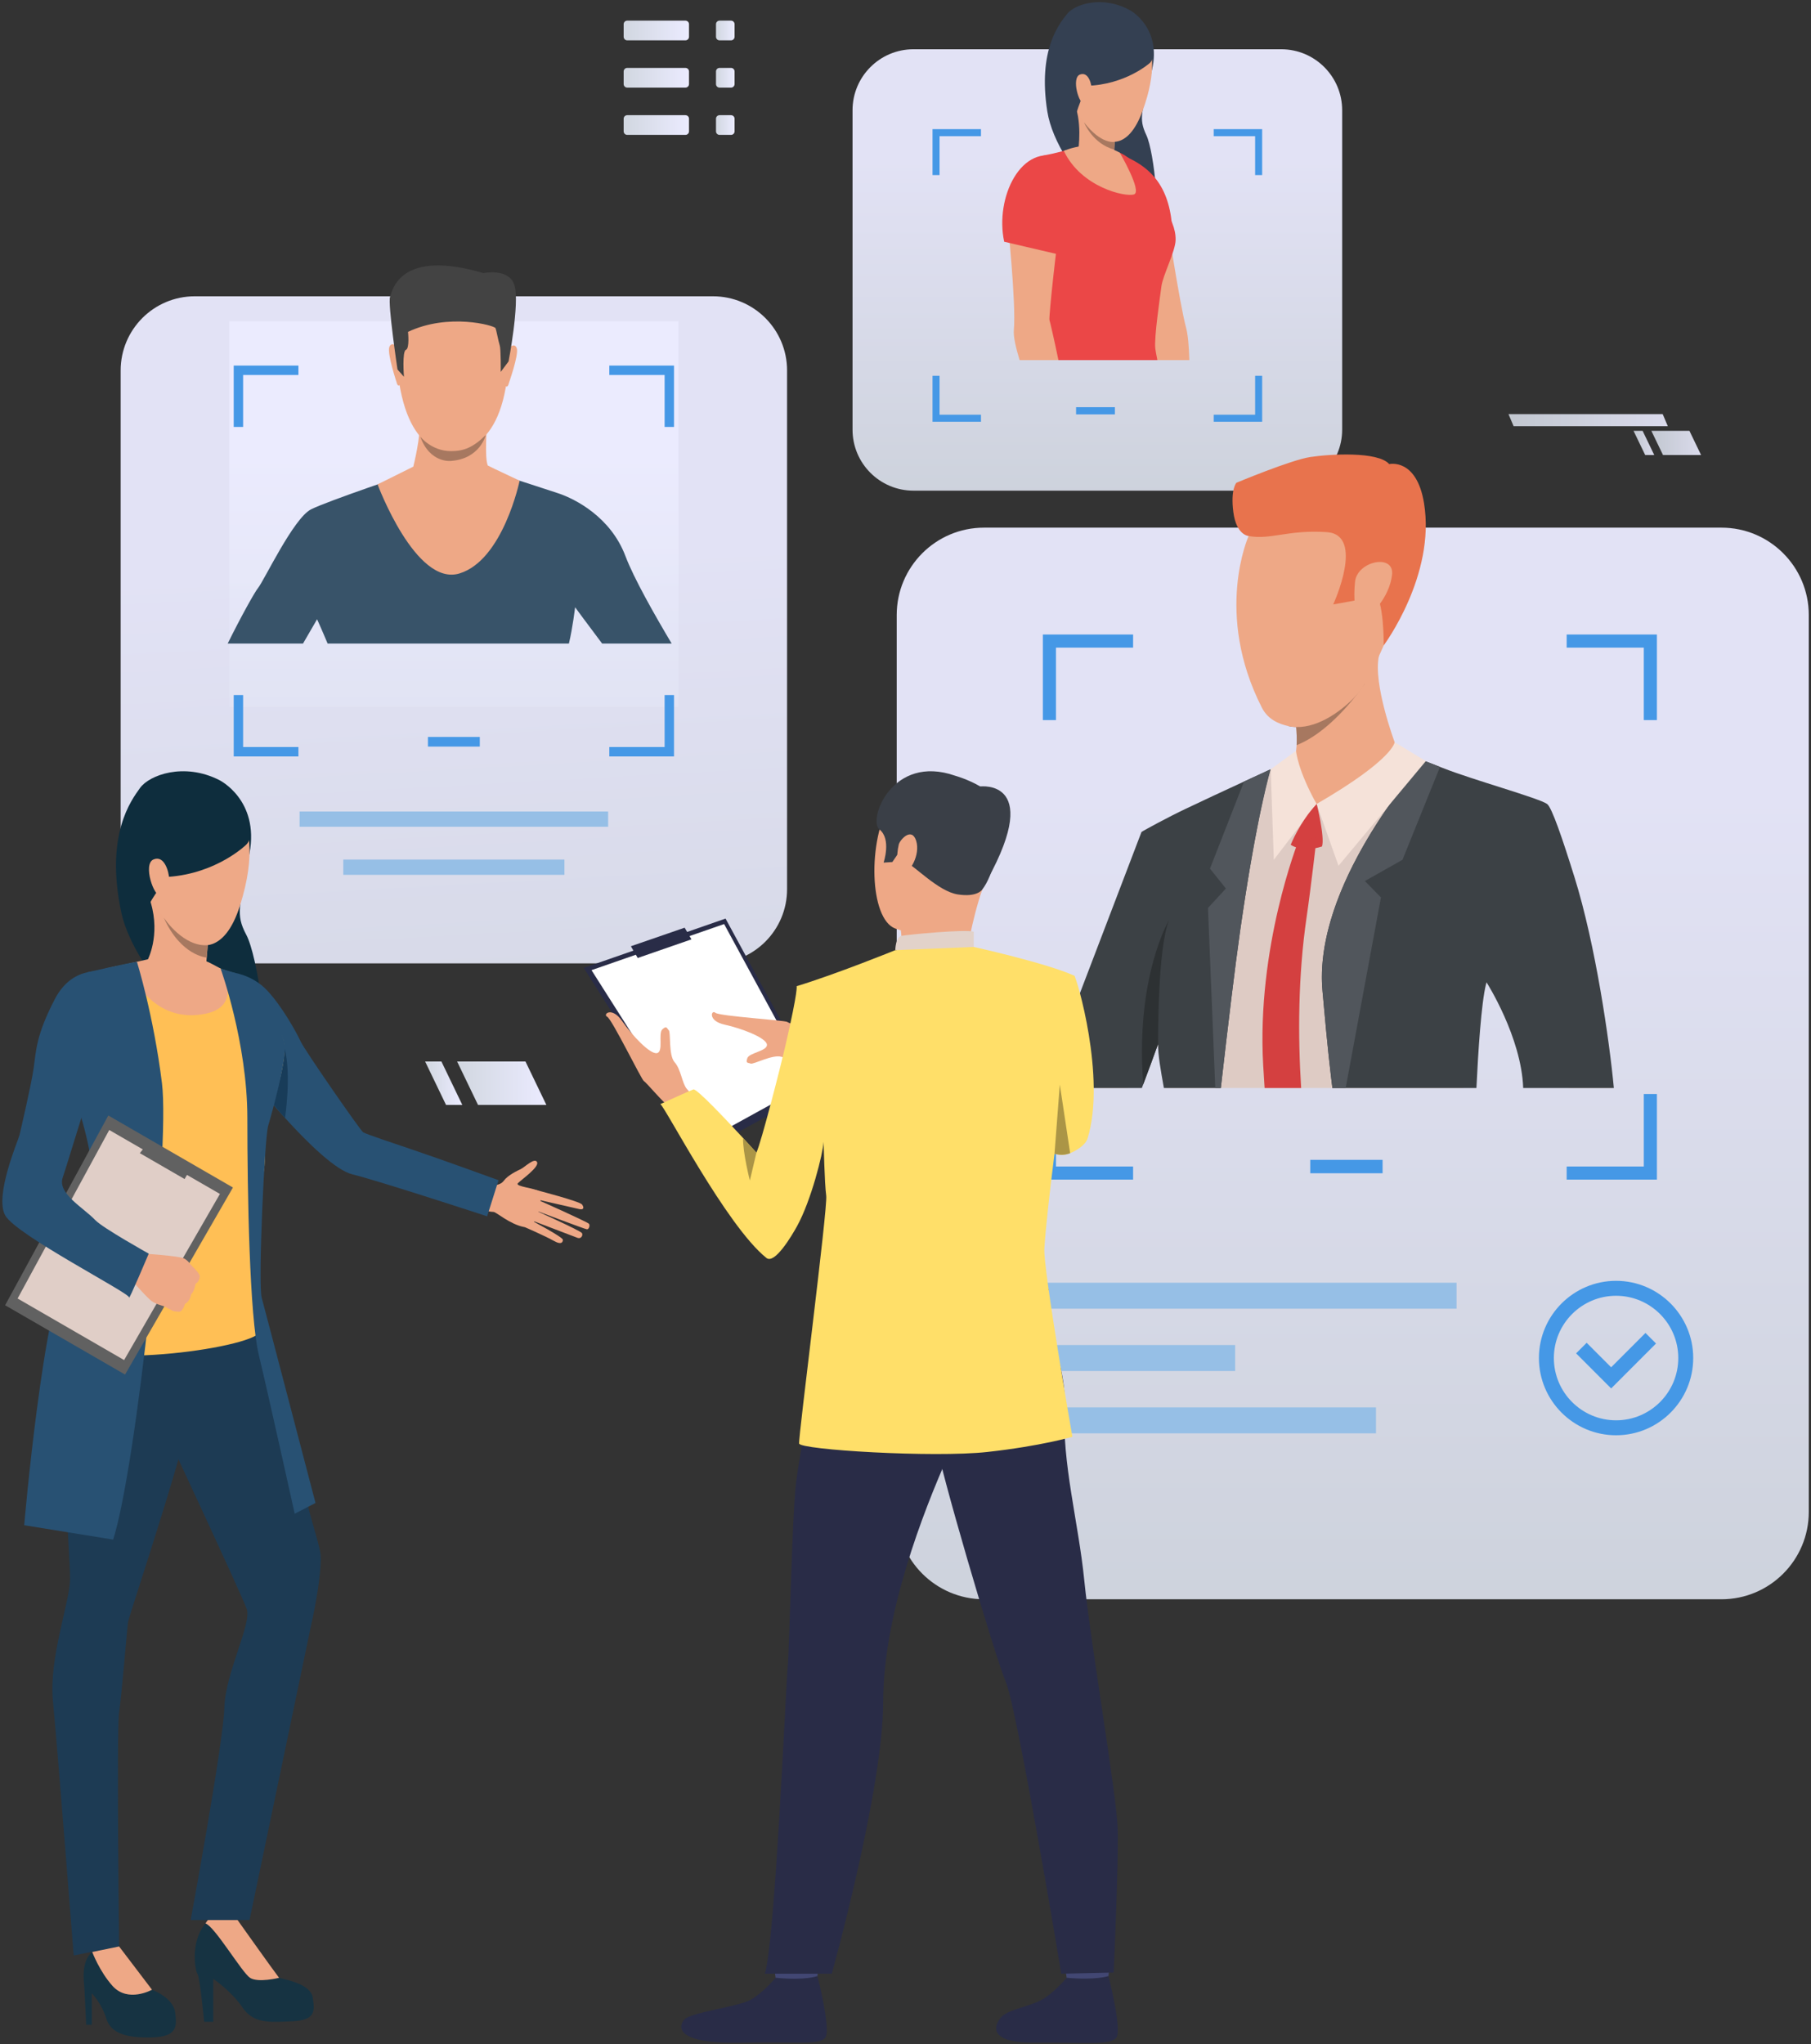 <svg width="661" height="746" viewBox="0 0 661 746" fill="none" xmlns="http://www.w3.org/2000/svg">
<rect x="0" y="0" width="661" height="746" fill="#333333" stroke="none"/>
<path opacity="0.95" d="M260.221 351.543H71.092C56.15 351.543 44.037 339.421 44.037 324.468V135.194C44.037 120.241 56.15 108.119 71.092 108.119H260.221C275.163 108.119 287.276 120.241 287.276 135.194V324.468C287.276 339.421 275.163 351.543 260.221 351.543Z" fill="url(#paint0_linear)"/>
<path d="M221.964 296.123H109.349V301.691H221.964V296.123Z" fill="#96BFE6"/>
<path d="M206.013 313.666H125.299V319.234H206.013V313.666Z" fill="#96BFE6"/>
<path opacity="0.95" d="M628.318 583.591H359.163C341.561 583.591 327.291 569.311 327.291 551.695V224.441C327.291 206.825 341.561 192.544 359.163 192.544H628.318C645.921 192.544 660.191 206.825 660.191 224.441V551.695C660.191 569.311 645.921 583.591 628.318 583.591Z" fill="url(#paint1_linear)"/>
<path d="M504.634 423.237H478.231V428.131H504.634V423.237Z" fill="#4598E6"/>
<path d="M531.628 468.08H377.99V477.554H531.628V468.08Z" fill="#96BFE6"/>
<path d="M502.229 513.569H377.99V523.044H502.229V513.569Z" fill="#96BFE6"/>
<path d="M450.824 490.824H377.99V500.299H450.824V490.824Z" fill="#96BFE6"/>
<path d="M571.821 231.541V236.326H599.976V262.769H604.757V231.541H571.821ZM380.635 262.769H385.417V236.326H413.571V231.541H380.635V262.769V262.769ZM599.976 399.215V425.668H571.821V430.453H604.757V399.215H599.976V399.215ZM385.417 399.215H380.635V430.453H413.571V425.668H385.417V399.215Z" fill="#4598E6"/>
<path d="M589.851 523.74C574.326 523.74 561.695 511.099 561.695 495.562C561.695 480.025 574.326 467.384 589.851 467.384C605.376 467.384 618.008 480.025 618.008 495.562C618.008 511.099 605.376 523.74 589.851 523.74ZM589.851 472.838C577.331 472.838 567.145 483.032 567.145 495.562C567.145 508.092 577.331 518.286 589.851 518.286C602.371 518.286 612.558 508.092 612.558 495.562C612.558 483.032 602.371 472.838 589.851 472.838Z" fill="#4598E6"/>
<path d="M588.056 506.652L575.264 493.85L579.117 489.995L588.056 498.939L600.585 486.4L604.439 490.256L588.056 506.652Z" fill="#4598E6"/>
<path opacity="0.95" d="M247.632 117.221H83.681V257.997H247.632V117.221Z" fill="url(#paint2_linear)"/>
<path d="M228.28 202.921C222.88 188.626 209.909 182.063 203.785 180.017C201.604 179.292 197.709 178.02 193.605 176.691C186.21 174.3 178.131 171.699 178.131 171.699H152.613C152.613 171.699 143.778 174.662 134.387 177.956C134.387 177.964 134.378 177.964 134.378 177.964C125.728 181 116.618 184.31 113.544 185.857C107.131 189.062 96.339 211.973 94.159 214.599C93.032 215.952 88.027 224.875 83.102 234.845H110.591C113.496 229.852 115.733 225.978 115.733 225.978C115.733 225.978 117.471 229.795 119.58 234.845H207.647C209.04 228.982 209.909 221.597 209.909 221.597C209.909 221.597 214.625 228.015 219.775 234.845H245.155C238.983 224.479 231.322 210.99 228.28 202.921Z" fill="#385369"/>
<path d="M168.412 101.525C168.412 101.525 188.364 104.671 185.326 135.912C182.288 167.152 164.679 164.592 163.502 164.56C162.325 164.529 145.824 165.13 144.537 126.987C144.537 126.987 143.976 98.781 168.412 101.525Z" fill="#EEA886"/>
<path d="M185.635 127.087C185.635 127.087 187.819 124.751 188.621 127.116C189.423 129.481 185.641 140.025 185.505 140.518C185.505 140.518 185.107 141.435 184.582 140.931C184.057 140.426 185.635 127.087 185.635 127.087Z" fill="#EEA886"/>
<path d="M145.075 126.692C145.075 126.692 142.936 124.314 142.088 126.663C141.242 129.011 144.786 139.626 144.945 140.123C144.945 140.123 145.326 141.048 145.86 140.553C146.395 140.059 145.075 126.692 145.075 126.692Z" fill="#EEA886"/>
<path d="M185.626 131.878L182.769 135.7C182.769 135.7 182.85 127.322 182.392 126.008C181.934 124.694 181.232 120.681 180.849 119.734C180.466 118.788 163.716 114.09 148.92 121.106C148.92 121.106 149.571 127.131 148.152 127.667C146.735 128.203 147.43 137.48 147.43 137.48L145.081 134.827C145.081 134.827 141.487 110.792 142.374 108.287C143.262 105.782 146.091 90.721 176.446 99.661C176.446 99.661 185.909 97.655 187.808 104.194C189.706 110.732 185.626 131.878 185.626 131.878Z" fill="#434343"/>
<path d="M180.605 171.134C180.596 171.106 178.045 169.876 178.045 169.876C176.803 167.094 177.726 155.358 177.726 155.358C177.726 155.358 152.314 148.886 153.04 153.835C153.765 158.784 150.851 170.283 150.851 170.283L137.814 176.761C137.814 176.761 151.704 214.085 167.667 209.27C183.631 204.455 189.659 175.415 189.659 175.415L180.605 171.134Z" fill="#EEA886"/>
<path d="M153.405 159.333C153.405 159.333 157.499 164.622 164.606 164.622C169.28 164.622 172.636 163.311 177.293 158.767C177.293 158.767 175.274 167.396 164.637 168.199C164.637 168.199 156.923 169.181 153.405 159.333Z" fill="#A77860"/>
<path d="M80.044 284.658C80.044 284.658 94.706 291.835 91.081 311.359C87.456 330.885 85.851 333.516 89.907 341.145C93.962 348.774 98.746 381.319 95.097 387.487C91.447 393.655 49.925 360.38 44.167 332.461C38.409 304.542 47.817 292.125 51.142 287.498C54.467 282.872 67.1 278.084 80.044 284.658Z" fill="#0E2D3D"/>
<path d="M74.512 737.789H77.834V722.106C77.834 722.106 84.353 726.454 88.442 732.465C92.532 738.476 98.155 737.965 106.717 737.581C115.28 737.198 114.897 733.745 114.13 728.884C113.363 724.024 104.673 722.49 101.861 721.721C99.049 720.954 92.667 709.949 90.615 707.269C87.816 703.614 86.333 700.107 86.333 700.107C86.333 700.107 84.736 693.584 76.812 700.107C68.889 706.63 71.189 719.164 72.084 720.315C72.978 721.465 74.512 737.789 74.512 737.789Z" fill="#163342"/>
<path d="M91.254 721.722C94.193 723.641 101.861 721.722 101.861 721.722C99.689 718.908 86.333 700.108 86.333 700.108C78.218 695.375 75.011 701.888 75.011 701.888C78.322 702.9 88.314 719.804 91.254 721.722Z" fill="#EEA886"/>
<path d="M176.705 432.399C176.705 432.399 182.025 433.419 183.843 430.917C185.388 428.789 188.922 427.156 190.008 426.651C191.462 425.976 195.153 422.24 196.021 424.067C196.89 425.893 190.233 430.518 189.031 431.767C187.829 433.016 195.558 433.569 196.893 434.783C198.226 435.997 196.586 448.758 191.325 447.765C186.064 446.771 181.098 442.234 180.138 442.243C179.178 442.252 176.282 441.671 176.282 441.671L176.705 432.399Z" fill="#EEA886"/>
<path d="M195.718 434.261C195.718 434.261 211.623 438.373 212.454 439.535C213.285 440.698 213.011 441.546 211.508 441.224C210.005 440.902 196.026 437.696 196.026 437.696C196.026 437.696 214.034 445.728 214.923 446.531C215.443 447.002 215.01 448.677 214.19 448.58C213.369 448.482 195.066 441.541 195.066 441.541C195.066 441.541 211.866 449.072 212.409 449.965C212.884 450.747 212.102 452.186 210.818 451.713C209.534 451.241 193.546 445.133 193.546 445.133C193.546 445.133 205.43 451.383 205.444 452.41C205.453 453.038 205.146 454.504 202.13 452.795C199.114 451.087 191.576 447.803 191.576 447.803L195.718 434.261Z" fill="#EEA886"/>
<path d="M31.456 738.86H33.501V727.35C33.501 727.35 37.138 731.094 38.799 736.593C40.461 742.093 46.408 743.724 55.483 743.468C64.556 743.212 64.684 739.627 63.917 734.256C63.151 728.884 55.483 726.07 55.483 726.07C52.032 723.001 43.469 710.275 43.469 710.275C43.469 710.275 37.974 708.804 33.661 712.289C29.348 715.772 30.689 723.641 30.817 725.686C30.945 727.733 31.456 738.86 31.456 738.86Z" fill="#163342"/>
<path d="M37.718 464.648C37.718 464.648 26.906 478.716 23.973 495.407C21.04 512.098 25.705 568.117 25.578 576.366C25.45 584.616 17.782 605.143 19.315 620.683C20.849 636.222 26.901 713.565 26.901 713.565L43.47 710.275C43.47 710.275 42.511 631.426 43.47 624.904C44.428 618.381 46.352 594.605 46.736 591.918C47.119 589.233 71.075 518.706 71.075 506.673C71.074 494.64 63.79 445.015 37.718 464.648Z" fill="#1D3B54"/>
<path d="M92.034 470.147C92.034 470.147 109.797 537.997 111.907 547.398C114.015 556.798 117.07 564.551 117.07 568.542C117.07 577.803 113.632 592.673 113.632 592.673L91.074 700.643H69.59C69.59 700.643 81.561 635.868 81.882 623.202C82.205 610.508 91.969 592.482 90.052 587.109C88.135 581.738 59.189 519.772 59.189 519.772C59.189 519.772 37.271 450.451 92.034 470.147Z" fill="#1D3B54"/>
<path d="M55.483 726.07L43.469 710.275L33.661 712.289C33.661 712.289 36.3 719.358 41.068 724.677C46.715 730.977 55.483 726.07 55.483 726.07Z" fill="#EEA886"/>
<path d="M84.697 354.845C84.697 354.845 92.021 355.537 97.554 361.47C103.088 367.404 108.282 376.866 109.732 380.031C111.181 383.196 131.498 412.524 132.552 413.184C133.606 413.843 143.819 417.258 150.586 419.537C161.028 423.055 181.96 430.667 181.96 430.667L177.803 443.84C177.803 443.84 138.442 430.95 128.585 428.52C116.531 425.548 88.781 389.921 88.781 389.921C88.781 389.921 68.094 365.658 84.697 354.845Z" fill="#285173"/>
<path d="M71.916 349.703C71.916 349.703 81.403 354.186 84.697 354.845C87.991 355.505 100.772 372.12 103.012 378.185C105.251 384.251 103.012 393.349 98.4 404.03C93.788 414.712 98.136 418.272 96.028 428.952C93.92 439.633 94.598 479.591 94.993 485.525C95.388 491.458 33.32 500.453 21.066 489.64C21.066 489.64 29.362 453.629 39.183 443.35C41.307 441.128 41.083 426.315 39.634 422.623C38.184 418.931 21.846 391.371 21.846 391.371C21.846 391.371 20.646 363.419 27.775 357.878C33.968 353.065 50.846 351.349 53.876 350.294C56.907 349.24 65.723 348.78 71.916 349.703Z" fill="#FFBF55"/>
<path d="M76.445 338.747C76.445 338.747 76.162 341.361 75.835 344.894C75.709 346.291 75.571 347.835 75.445 349.415C75.067 354.152 74.765 359.234 74.948 361.835C74.948 361.835 65.086 371.723 53.878 350.297C53.878 350.297 58.592 341.461 55.042 329.432C51.493 317.397 76.445 338.747 76.445 338.747Z" fill="#EEA886"/>
<path d="M104.038 407.969C104.038 407.969 106.411 392.173 103.888 382.568C103.888 382.568 103.888 390.828 99.362 402.557L104.038 407.969Z" fill="#183C59"/>
<path d="M46.303 351.816C46.303 351.816 53.084 371.861 71.703 370.386C90.321 368.911 80.529 353.461 80.529 353.461C80.529 353.461 75.888 350.798 74.582 350.547C73.276 350.296 53.998 350.051 53.998 350.051L46.303 351.816Z" fill="#EEA886"/>
<path d="M80.528 353.461C80.528 353.461 90.28 380.456 90.28 407.969C90.28 435.482 91.065 480.3 94.47 494.453C97.874 508.606 107.565 552.376 107.565 552.376L115.16 548.445C115.16 548.445 96.896 478.589 95.517 473.552C94.139 468.515 96.565 415.3 97.874 410.845C99.184 406.389 104.753 386.556 103.888 381.053C102.796 374.117 96.31 363.852 85.835 355.027L80.528 353.461Z" fill="#285173"/>
<path d="M49.981 350.972C49.981 350.972 56.043 370.394 59.114 395.268C62.185 420.142 49.686 535.602 41.305 561.811L8.831 556.57C8.831 556.57 15.821 474.958 25.311 460.105C34.8 445.253 37.82 432.112 27.576 401.113C17.332 370.113 32.066 354.761 32.066 354.761C32.066 354.761 47.134 351.294 49.981 350.972Z" fill="#285173"/>
<path d="M85.018 433.334L45.642 501.588L1.868 476.296L39.534 407.055L85.018 433.334Z" fill="#616161"/>
<path d="M80.271 435.682L45.3 496.301L6.423 473.837L39.876 412.343L80.271 435.682Z" fill="#E0CEC7"/>
<path d="M67.37 430.237L69.824 425.982L54.107 416.901L51.038 420.801L67.37 430.237Z" fill="#616161"/>
<path d="M65.494 478.664C65.494 478.664 63.703 478.673 62.918 478.293C62.918 478.293 61.543 477.494 60.531 476.986C60.21 476.825 59.926 476.693 59.733 476.627C58.931 476.349 57.085 475.979 55.343 474.769C53.604 473.562 47.438 466.418 47.438 466.418L50.35 461.986L52.485 457.448C52.485 457.448 65.431 458.284 67.183 459.223C67.354 459.315 67.519 459.413 67.666 459.517C69.073 460.455 69.725 461.745 70.407 462.321C70.656 462.534 72.99 464.82 72.908 465.794C72.797 467.145 72.172 468.036 71.358 468.481C71.358 468.481 71.023 471.118 69.724 472.347C69.724 472.347 69.494 474.789 67.443 475.858C67.444 475.858 66.932 478.309 65.494 478.664Z" fill="#EEA886"/>
<path d="M38.81 354.845C38.81 354.845 26.853 351.417 20.001 364.604C13.149 377.79 13.183 383.417 12.268 389.856C11.403 395.935 7.5 412.535 7.104 414.249C6.709 415.963 -2.131 436.405 1.923 443.549C5.997 450.731 47.384 471.869 47.121 473.452C46.858 475.034 54.289 457.469 54.289 457.469C54.289 457.469 37.542 448.128 34.8 445.252C30.345 440.58 20.946 435.546 22.877 429.75C25.145 422.942 31.959 399.974 33.54 396.611C35.121 393.249 48.89 359.131 38.81 354.845Z" fill="#285173"/>
<path d="M77.918 286.822C77.918 286.822 99.206 293.518 87.65 330.284C76.093 367.049 47.02 326.023 50.061 303.622C53.102 281.222 77.918 286.822 77.918 286.822Z" fill="#EEA987"/>
<path d="M89.825 308.275C89.825 308.275 79.247 318.664 61.545 319.962C61.545 319.962 54.742 327.945 54.219 331.079C54.219 331.079 38.425 304.136 57.84 287.985C77.255 271.834 96.962 301.621 89.825 308.275Z" fill="#0E2D3D"/>
<path d="M61.758 320.694C61.621 318.018 59.974 311.929 56 313.633C52.026 315.337 56.243 327.738 58.879 326.975C58.879 326.975 62.082 327.025 61.758 320.694Z" fill="#EEA987"/>
<path d="M75.835 344.894C75.709 346.292 75.571 347.835 75.445 349.416C75.445 349.416 66.049 348.856 59.769 334.868C60.177 335.478 67.062 345.599 75.835 344.894Z" fill="#A77860"/>
<path opacity="0.95" d="M467.634 179.046H333.411C321.127 179.046 311.169 169.08 311.169 156.787V40.234C311.169 27.94 321.127 17.974 333.411 17.974H467.634C479.918 17.974 489.877 27.94 489.877 40.234V156.787C489.877 169.08 479.918 179.046 467.634 179.046Z" fill="url(#paint3_linear)"/>
<path d="M406.931 148.582H392.758V151.209H406.931V148.582Z" fill="#4598E6"/>
<path d="M412.662 3.867C412.662 3.867 424.082 10.143 420.456 25.574C416.831 41.005 415.452 43.042 418.398 49.278C421.344 55.514 423.933 81.643 420.791 86.424C417.649 91.204 385.795 63.107 382.255 40.629C378.716 18.151 386.684 8.604 389.509 5.042C392.334 1.479 402.588 -1.863 412.662 3.867Z" fill="#344052"/>
<path d="M434.104 131.407H421.877C421.286 125.371 420.74 121.17 420.852 120.549C421.032 119.523 408.685 87.113 407.533 84.433C406.372 81.759 401.846 74.571 401.255 67.801C400.656 61.032 409.478 58.298 409.478 58.298C421.383 60.433 425.416 76.914 425.416 76.914C425.416 76.914 430.415 110.335 432.944 119.74C433.595 122.151 433.946 126.412 434.104 131.407Z" fill="#EEA886"/>
<path d="M427.949 84.963L409.743 92.645C409.743 92.645 393.007 51.085 407.034 55.725C421.02 60.351 427.311 69.048 427.949 84.963Z" fill="#EB4747"/>
<path d="M423.898 104.531C423.366 108.657 421.189 123.274 421.675 127.221C421.758 127.872 422.027 129.37 422.431 131.406H378.531C379.698 127.235 380.761 123.543 381.404 121.395C383.537 114.318 381.494 112.424 380.416 106.763C379.997 104.546 378.523 100.337 376.914 95.582C376.375 93.995 375.822 92.34 375.29 90.678C373.359 84.687 372.462 78.561 371.908 74.997C369.259 58.096 382.249 56.47 382.249 56.47C387.075 55.579 395.508 52.973 395.508 52.973L408.715 55.722C408.715 55.722 409.972 56.193 411.805 57.549C411.805 57.549 411.813 57.549 411.813 57.557C412.696 58.208 413.714 59.062 414.783 60.162C416.227 61.645 419.101 65.89 421.967 70.556C422.842 71.986 423.725 73.454 424.556 74.899C427.241 79.549 429.15 83.3 429.09 87.531C429.037 91.697 424.429 100.405 423.898 104.531Z" fill="#EB4747"/>
<path d="M408.716 55.726C408.716 55.726 416.989 69.878 413.913 70.935C410.836 71.991 394.619 68.418 388.284 55.048C388.284 55.048 398.929 50.207 408.716 55.726Z" fill="#EEA886"/>
<path d="M407.531 62.189C407.531 62.189 400.182 65.302 393.527 55.056C393.527 55.056 395.315 43.421 391.534 36.691C387.754 29.964 408.06 44.758 408.06 44.758C408.06 44.758 407.731 46.146 407.39 48.194C407.217 49.242 407.037 50.461 406.9 51.755C406.786 52.833 406.698 53.966 406.66 55.094C406.575 57.711 406.761 60.308 407.531 62.189Z" fill="#EEA886"/>
<path d="M389.281 78.04C387.768 85.828 376.913 95.584 376.913 95.584C376.377 93.993 375.823 92.341 375.292 90.681C382.781 85.899 389.281 78.04 389.281 78.04Z" fill="#393D63"/>
<path d="M386.559 84.238C385.871 87.076 382.706 115.823 383.05 116.804C383.252 117.366 384.786 124.016 386.32 131.407H372.148C370.697 126.645 369.836 122.69 370.045 120.451C370.95 110.754 367.666 79.843 367.666 79.843C367.666 79.843 364.725 61.144 380.229 58.808C380.229 58.808 389.388 60.014 389.942 66.783C390.495 73.559 387.247 81.407 386.559 84.238Z" fill="#EEA886"/>
<path d="M366.522 88.209L385.762 92.707C385.762 92.707 401.026 63.049 387.279 57.634C372.789 51.926 363.048 72.031 366.522 88.209Z" fill="#EB4747"/>
<path d="M410.884 5.513C410.884 5.513 427.607 11.655 417.007 40.533C406.409 69.412 384.772 35.603 388.041 17.858C391.309 0.112 410.884 5.513 410.884 5.513Z" fill="#EEA987"/>
<path d="M419.571 23.067C419.571 23.067 410.746 30.951 396.582 31.319C396.582 31.319 393.271 39.394 392.736 41.872C392.736 41.872 378.743 17.828 394.831 5.683C410.92 -6.462 425.512 18.03 419.571 23.067Z" fill="#344052"/>
<path d="M398.495 33.051C398.486 30.912 397.402 25.995 394.17 27.204C390.937 28.413 393.832 38.46 395.963 37.951C395.963 37.951 398.515 38.111 398.495 33.051Z" fill="#EEA987"/>
<path d="M406.679 54.6C398.821 52.425 395.782 44.929 395.689 44.679C402.079 52.943 406.9 51.756 406.9 51.756C406.786 52.834 406.777 53.507 406.679 54.6Z" fill="#A77860"/>
<path d="M442.999 47.123V49.692H458.112V63.887H460.679V47.123H442.999ZM340.366 63.887H342.932V49.692H358.046V47.123H340.365V63.887H340.366ZM458.112 137.134V151.335H442.999V153.904H460.68V137.134H458.112ZM342.933 137.134H340.366V153.904H358.047V151.335H342.933V137.134H342.933Z" fill="#4598E6"/>
<path d="M175.123 268.924H156.191V272.433H175.123V268.924Z" fill="#4598E6"/>
<path d="M222.392 133.405V136.836H242.579V155.797H246.007V133.405H222.392ZM85.305 155.797H88.734V136.836H108.921V133.405H85.305V155.797ZM242.579 253.632V272.6H222.393V276.032H246.008V253.633H242.579V253.632ZM88.734 253.632H85.305V276.031H108.921V272.6H88.734V253.632Z" fill="#4598E6"/>
<path d="M588.552 397.024H572.538C572.246 396.382 572.009 395.824 571.813 395.378C567.061 384.15 542.574 358.403 542.574 358.403C542.574 358.403 542.574 358.417 542.574 358.459C542.574 358.459 542.561 358.473 542.561 358.487C542.561 358.487 542.561 358.501 542.561 358.516C542.547 358.557 542.532 358.585 542.519 358.626C542.505 358.682 542.49 358.752 542.463 358.836C542.449 358.878 542.435 358.934 542.435 358.975C542.421 359.017 542.407 359.045 542.393 359.087C541.389 362.839 536.456 381.529 533.989 397.024H425.629C425.379 395.588 425.086 394.22 424.752 392.952C423.762 389.102 423.093 385.294 422.661 381.738C422.648 381.556 422.619 381.389 422.606 381.208C422.522 380.552 422.452 379.897 422.396 379.255C421.463 369.52 422.159 362.058 422.215 361.305C421.909 361.961 419.721 369.994 416.85 379.91C415.274 385.35 413.49 391.361 411.721 397.024H386.132L418.243 304.315C418.954 303.757 427.288 299.726 433.365 296.825C439.567 293.868 447.051 289.53 453.81 285.82C457.266 283.923 460.528 282.207 463.357 280.91L463.789 280.715V280.702C468.458 278.567 471.566 277.158 471.566 277.158C471.566 277.158 471.566 277.158 471.579 277.158C471.691 277.145 472.43 277.074 473.601 276.963C480.123 276.335 500.359 274.439 507.133 274.049C507.69 274.006 508.164 273.993 508.526 273.978C508.833 273.965 509.07 273.965 509.209 273.978C510.059 274.034 514.24 275.485 519.717 277.577C519.926 277.647 520.135 277.73 520.344 277.814C520.609 277.912 520.859 278.01 521.124 278.107C521.598 278.289 522.086 278.47 522.574 278.665C523.55 279.056 524.567 279.446 525.584 279.851C525.933 279.99 526.295 280.129 526.657 280.269C537.625 284.621 550.197 290.018 553.179 292.166C555.158 293.575 561.304 305.166 568.426 319.503C576.092 344.078 585.472 379.533 588.552 397.024Z" fill="#DECBC4"/>
<path d="M509.034 270.826C508.745 285.404 480.543 293.378 480.543 293.378C480.543 293.378 468.746 278.577 471.564 277.16C472.67 276.603 473.12 274.393 473.258 271.916C473.385 269.559 473.235 266.957 473.097 265.305C473.013 264.274 472.934 263.611 472.934 263.611C472.934 263.611 476.963 259.356 482.089 254.287C491.048 245.423 503.363 234.067 503.382 238.585C503.383 238.824 503.35 239.11 503.278 239.441C501.114 249.608 509.034 270.826 509.034 270.826Z" fill="#EEA886"/>
<path d="M498.172 249.468C498.172 249.468 498.172 249.468 498.17 249.471C498.114 249.556 496.918 251.347 494.876 253.917C490.547 259.367 482.408 268.32 473.257 271.917C473.385 269.559 473.234 266.958 473.096 265.306C472.16 265.282 471.224 265.173 470.295 264.968C472.805 260.582 476.427 255.983 476.427 255.983L482.089 254.288L498.172 249.468Z" fill="#A77860"/>
<path d="M503.586 238.782C501.146 244.094 498.83 247.943 498.172 249.468C498.172 249.468 498.172 249.468 498.17 249.471C497.742 250.464 496.578 252.084 494.876 253.917C490.229 258.928 481.589 265.537 473.097 265.305C472.16 265.282 471.224 265.173 470.296 264.968C466.867 264.218 462.817 262.624 460.589 258.258C442.995 223.783 455.733 195.593 455.733 195.593C455.733 195.593 503.843 181.978 511.369 196.471C516.651 206.637 509.318 226.302 503.586 238.782Z" fill="#EEA886"/>
<path d="M455.733 195.593C455.733 195.593 451.266 195.345 450.16 186.868C449.069 178.492 451.276 176.171 451.276 176.171C451.276 176.171 471.137 167.851 478.27 166.768C485.402 165.686 502.94 164.647 507.051 169.352C507.051 169.352 517.038 167.03 519.76 183.623C524.077 209.948 505.05 235.51 505.05 235.51C505.05 235.51 505.212 218.312 501.423 216.033C497.632 213.755 494.361 219.174 494.361 219.174L486.609 220.564C486.609 220.564 498.383 195.12 484.259 194.177C470.135 193.234 463.819 197.068 455.733 195.593Z" fill="#E8734D"/>
<path d="M494.574 212.317C495.312 204.741 509.003 201.848 508.086 209.789C507.169 217.731 500.427 225.36 497.312 225.092C494.197 224.824 494.012 218.093 494.574 212.317Z" fill="#EEA886"/>
<path d="M574.712 320.214C570.252 305.918 566.392 294.607 564.678 293.379C561.681 291.232 537.933 284.69 526.658 280.269C526.296 280.129 525.934 279.99 525.585 279.851C524.568 279.446 523.551 279.055 522.575 278.665C522.087 278.47 521.599 278.289 521.125 278.107C520.86 278.01 520.61 277.912 520.345 277.814C520.136 277.73 519.927 277.647 519.718 277.577C519.704 277.591 519.69 277.619 519.662 277.633C518.659 278.762 513.446 284.69 507.217 293.561C495.565 310.131 480.388 336.98 482.716 361.765C483.468 369.715 484.388 381.138 485.935 393.956C486.046 394.974 486.172 395.992 486.311 397.024H538.881C539.522 383.606 540.665 365.935 542.393 359.086C542.407 359.044 542.421 359.017 542.435 358.975C542.435 358.933 542.448 358.877 542.463 358.836C542.477 358.766 542.505 358.696 542.518 358.626C542.532 358.584 542.547 358.557 542.56 358.515C542.56 358.501 542.56 358.487 542.56 358.487C542.56 358.473 542.574 358.459 542.574 358.459C542.574 358.459 555.299 378.362 555.954 397.023H589.04C587.423 379.687 582.364 344.748 574.712 320.214Z" fill="#3C4145"/>
<path d="M463.58 281.078C463.58 281.078 459.608 294.3 454.479 327.314C454.479 327.314 454.479 327.314 454.479 327.327C454.298 328.43 454.131 329.559 453.95 330.717C453.936 330.843 453.908 330.982 453.894 331.121C453.769 331.875 453.657 332.656 453.546 333.437C453.532 333.535 453.517 333.619 453.504 333.716C453.42 334.232 453.337 334.762 453.267 335.305C453.071 336.603 452.876 337.942 452.681 339.295C450.757 352.768 448.193 374.178 445.587 397.024H424.807C423.678 390.678 422.619 384.903 422.703 380.942C422.66 381.026 422.633 381.124 422.605 381.207C420.946 385.81 419.121 390.817 417.267 395.684C417.1 396.131 416.933 396.577 416.765 397.023H380.948L416.626 303.617C417.336 303.059 426.521 298.108 432.597 295.221C438.939 292.194 446.953 288.47 454.061 285.192C457.461 283.616 460.653 282.152 463.356 280.911L463.58 281.078Z" fill="#3C4145"/>
<path d="M511.899 313.743L498.171 321.498L504.039 327.482L491.161 397.024H486.311C484.526 382.964 483.509 370.342 482.715 361.765C479.133 323.437 517.348 280.213 519.717 277.577C521.557 278.275 523.535 279.042 525.585 279.851L511.899 313.743Z" fill="#51565C"/>
<path d="M463.789 280.715C463.789 280.715 458.66 297.466 452.695 339.295C450.772 352.754 448.193 374.178 445.588 397.024H443.566L440.905 331.317L447.441 324.231L441.629 316.965L454.061 285.192C457.461 283.616 460.653 282.152 463.357 280.91L463.789 280.715Z" fill="#51565C"/>
<path d="M520.41 277.741L509.034 270.827C509.034 270.827 508.715 277.07 480.543 293.379L488.544 315.93L520.41 277.741Z" fill="#F5E2D9"/>
<path d="M473.049 273.972C473.049 273.972 473.492 280.711 480.543 293.379L464.928 313.75L463.79 280.711L473.049 273.972Z" fill="#F5E2D9"/>
<path d="M480.586 293.379C480.586 293.379 483.612 305.492 482.522 308.884C482.522 308.884 475.867 311.306 471.085 308.278C471.085 308.278 474.473 299.798 480.586 293.379Z" fill="#D44040"/>
<path d="M476.917 334.566C473.726 356.324 473.726 378.334 474.91 397.024H461.573C461.392 394.388 461.224 391.64 461.057 388.766C458.576 345.683 473.795 307.187 473.795 307.187L480.583 305.486C480.583 305.486 478.395 324.524 476.917 334.566Z" fill="#D44040"/>
<path d="M423.134 361.414C422.626 371.751 422.701 380.932 422.701 380.932C422.701 380.932 422.701 380.935 422.701 380.939C422.697 380.989 422.687 381.269 422.665 381.73C422.644 381.555 422.622 381.383 422.601 381.211C420.948 385.813 419.116 390.815 417.269 395.684C416.84 390.041 416.729 384.781 416.855 379.911C417.595 350.926 426.704 335.726 426.704 335.726C424.615 340.779 423.613 351.618 423.134 361.414Z" fill="#2D3133"/>
<path d="M298.468 397.147L255.854 420.59L213.059 353.194L264.818 335.201L298.468 397.147Z" fill="#292C47"/>
<path d="M295.766 395.123L255.914 417.045L215.893 354.018L264.297 337.191L295.766 395.123Z" fill="white"/>
<path d="M310.361 383.336C310.361 383.336 302.944 379.786 299.688 377.93C296.432 376.074 288.057 373.527 287.381 372.922C286.704 372.317 262.555 370.826 261.09 369.562C259.626 368.297 258.201 372.525 264.461 373.898C270.719 375.27 279.43 378.624 279.906 381.072C280.382 383.521 273.477 384.101 272.778 386.117C272.078 388.134 272.974 387.681 273.964 388.114C274.953 388.547 282.177 384.543 285.353 385.679C288.529 386.815 293.385 385.242 295.82 386.076C298.254 386.91 310.092 390.896 310.092 390.896L310.361 383.336Z" fill="#EEA886"/>
<path d="M253.777 412.134C253.777 412.134 247.545 406.521 244.53 404.173C241.516 401.825 235.855 394.919 235.023 394.516C234.189 394.114 223.382 371.92 221.621 371.031C219.86 370.142 223.287 367.153 227.016 372.521C230.745 377.89 237.296 384.798 239.786 384.294C242.277 383.789 240.134 377.052 241.76 375.607C243.387 374.162 243.31 375.183 244.103 375.948C244.895 376.713 243.938 385.084 246.245 387.637C248.552 390.191 248.961 395.382 250.694 397.354C252.427 399.326 260.791 408.937 260.791 408.937L253.777 412.134Z" fill="#EEA886"/>
<path d="M387.972 712.12C387.972 712.12 389.32 721.483 389.489 722.889C389.657 724.296 404.483 722.06 404.483 722.06L405.684 710.914C405.683 710.914 389.825 710.799 387.972 712.12Z" fill="#424773"/>
<path d="M389.331 721.699C389.331 721.699 384.633 727.341 380.09 729.8C375.546 732.259 368.407 733.233 365.721 735.778C363.782 737.616 358.658 745.527 377.527 745.367C396.397 745.207 405.494 746.484 407.515 743.451C409.537 740.419 404.59 721.064 404.59 721.064C404.59 721.064 400.121 722.674 389.331 721.699Z" fill="#292C47"/>
<path d="M281.742 712.12C281.742 712.12 283.09 721.483 283.259 722.889C283.427 724.296 298.253 722.06 298.253 722.06L299.454 710.914C299.454 710.914 283.596 710.799 281.742 712.12Z" fill="#424773"/>
<path d="M283.101 721.699C283.101 721.699 278.404 727.341 273.86 729.8C269.317 732.259 252.598 734.279 249.912 736.824C247.973 738.662 244.747 746.059 271.297 745.368C290.16 744.876 299.264 746.485 301.285 743.452C303.307 740.419 298.36 721.065 298.36 721.065C298.36 721.065 294.15 722.784 283.101 721.699Z" fill="#292C47"/>
<path d="M375.695 471.532C375.695 471.532 389.626 493.682 388.587 513.704C387.547 533.727 393.637 555.586 395.731 576.502C398.064 599.82 407.611 655.021 407.958 667.494C408.304 679.966 406.475 719.795 406.475 719.795L387.364 720.232C387.364 720.232 371.311 623.727 367.155 613.88C362.998 604.033 342.382 533.832 341.689 525.954C340.996 518.076 375.695 471.532 375.695 471.532Z" fill="#292C47"/>
<path d="M302.361 474.533C302.361 474.533 291.862 529.41 290.476 541.665C289.091 553.92 288.167 600.969 287.474 608.628C286.781 616.287 282.855 708.854 279.159 720.233H303.592C303.592 720.233 322.348 652.94 322.348 621.101C322.348 589.263 336.838 551.885 346.192 530.878C355.545 509.871 376.956 509.374 382.706 470.398C382.706 470.398 310.145 462.172 302.361 474.533Z" fill="#292C47"/>
<path d="M352.448 285.307C352.448 285.307 333.75 278.317 325.128 292.562C316.507 306.806 317.337 335.323 326.763 338.83C336.188 342.337 350.346 340.503 355.171 331.59C359.997 322.677 364.353 309.792 364.144 301.18C363.935 292.569 357.358 287.793 352.448 285.307Z" fill="#EEA886"/>
<path d="M328.793 339.482C328.793 339.482 329.571 344.534 328.285 347.024C326.998 349.513 352.509 349.577 352.509 349.577C352.509 349.577 354.58 336.04 358.506 324.602C362.433 313.164 328.793 339.482 328.793 339.482Z" fill="#EEA886"/>
<path d="M358.506 324.602C358.506 324.602 356.747 327.509 349.559 326.381C342.372 325.253 333.603 315.683 330.603 314.633C327.602 313.583 327.573 311.818 327.573 311.818L325.695 314.565L322.508 314.766C322.508 314.766 325.415 306.206 321.029 302.715C316.643 299.224 325.581 275.008 348.63 283.07C348.63 283.07 366.334 287.954 365.69 298.03C365.046 308.106 362.468 319.584 358.506 324.602Z" fill="#3A3F47"/>
<path d="M326.77 346.724C326.77 346.724 326.851 341.968 329.005 341.512C331.159 341.057 352.778 338.977 355.422 340.017V345.556C355.422 345.556 350.328 348.693 326.77 346.724Z" fill="#E2D2CA"/>
<path d="M328.049 308.153C328.452 306.463 332.747 301.634 334.391 306.805C336.035 311.976 331.906 318.932 329.603 318.336C327.301 317.741 327.027 312.438 328.049 308.153Z" fill="#EEA886"/>
<path d="M240.968 402.908C240.978 402.904 240.989 402.903 241.003 402.905C240.855 402.97 240.833 402.976 240.968 402.908Z" fill="#323657"/>
<path d="M391.411 524.3C391.411 524.3 379.944 527.678 360.389 529.835C340.834 531.993 291.976 529.056 291.669 526.745C291.359 524.432 302.179 440.657 301.563 436.341C300.948 432.027 300.617 416.654 300.617 416.654C300.376 420.866 296.088 438.071 290.912 447.45C289.041 450.839 282.768 461.46 279.744 459.045C265.107 447.349 242.441 403.276 241.005 402.905C242.212 402.379 251.746 397.986 253.083 397.54C254.255 397.149 264.815 408.337 271.213 415.274C274.066 418.365 276.091 420.611 276.091 420.611C277.938 416.451 284.668 390.244 286.759 381.174C291.476 360.719 290.75 359.868 290.75 359.868C305.056 355.538 326.77 346.723 326.77 346.723L355.422 345.555C355.422 345.555 381.717 351.348 392.073 356.029C393.056 356.473 393.06 379.506 395.756 385.546L387.169 403.673C387.169 403.673 382.21 439.583 381.181 455.553C380.709 462.884 391.411 524.3 391.411 524.3Z" fill="#FFDF69"/>
<path d="M396.947 415.449C396.198 417.866 392.802 419.908 390.595 420.801C389.183 421.373 387.601 421.558 386.008 421.263L384.886 421.055V421.054L365.251 417.41C365.251 417.41 360.955 367.894 392.075 356.03C392.897 356.299 403.819 393.279 396.947 415.449Z" fill="#FFDF69"/>
<path d="M390.595 420.8V420.801C389.182 421.373 387.6 421.558 386.008 421.263L384.885 421.055V421.054L386.822 395.751L390.595 420.8Z" fill="#AB9546"/>
<path d="M276.091 420.612L273.692 430.782C273.692 430.782 271.088 420.577 271.213 415.274C274.066 418.366 276.091 420.612 276.091 420.612Z" fill="#AB9546"/>
<path d="M357.774 286.988C357.774 286.988 382.28 283.916 358.19 324.881L357.774 286.988Z" fill="#3A3F47"/>
<path d="M232.759 349.577L230.268 345.294L249.888 338.52L252.378 342.779L232.759 349.577Z" fill="#292C47"/>
<g opacity="0.95">
<path opacity="0.95" d="M606.982 166.042H620.881L616.627 157.211H602.727L606.982 166.042Z" fill="url(#paint4_linear)"/>
<path opacity="0.95" d="M600.477 166.042H603.789L599.535 157.211H596.222L600.477 166.042Z" fill="url(#paint5_linear)"/>
<path opacity="0.95" d="M552.453 155.524H608.738L606.869 151.109H550.585L552.453 155.524Z" fill="url(#paint6_linear)"/>
</g>
<path d="M250.181 14.724H228.928C228.21 14.724 227.629 14.142 227.629 13.424V8.831C227.629 8.113 228.211 7.531 228.928 7.531H250.181C250.899 7.531 251.48 8.113 251.48 8.831V13.424C251.48 14.142 250.899 14.724 250.181 14.724Z" fill="url(#paint7_linear)"/>
<path d="M250.181 31.973H228.928C228.21 31.973 227.629 31.391 227.629 30.673V26.08C227.629 25.361 228.211 24.78 228.928 24.78H250.181C250.899 24.78 251.48 25.362 251.48 26.08V30.673C251.48 31.391 250.899 31.973 250.181 31.973Z" fill="url(#paint8_linear)"/>
<path d="M250.181 49.222H228.928C228.21 49.222 227.629 48.64 227.629 47.922V43.329C227.629 42.611 228.211 42.029 228.928 42.029H250.181C250.899 42.029 251.48 42.611 251.48 43.329V47.922C251.48 48.64 250.899 49.222 250.181 49.222Z" fill="url(#paint9_linear)"/>
<path d="M266.815 14.724H262.627C261.909 14.724 261.328 14.142 261.328 13.424V8.831C261.328 8.113 261.91 7.531 262.627 7.531H266.815C267.533 7.531 268.114 8.113 268.114 8.831V13.424C268.114 14.142 267.533 14.724 266.815 14.724Z" fill="url(#paint10_linear)"/>
<path d="M266.815 31.973H262.627C261.909 31.973 261.328 31.391 261.328 30.673V26.08C261.328 25.361 261.91 24.78 262.627 24.78H266.815C267.533 24.78 268.114 25.362 268.114 26.08V30.673C268.114 31.391 267.533 31.973 266.815 31.973Z" fill="url(#paint11_linear)"/>
<path d="M266.815 49.222H262.627C261.909 49.222 261.328 48.64 261.328 47.922V43.329C261.328 42.611 261.91 42.029 262.627 42.029H266.815C267.533 42.029 268.114 42.611 268.114 43.329V47.922C268.114 48.64 267.533 49.222 266.815 49.222Z" fill="url(#paint12_linear)"/>
<path d="M174.473 403.194H199.424L191.787 387.342H166.836L174.473 403.194Z" fill="url(#paint13_linear)"/>
<path d="M162.798 403.194H168.743L161.107 387.342H155.161L162.798 403.194Z" fill="url(#paint14_linear)"/>
<defs>
<linearGradient id="paint0_linear" x1="183.029" y1="544.953" x2="164.006" y2="200.416" gradientUnits="userSpaceOnUse">
<stop stop-color="#D1D7E0"/>
<stop offset="1" stop-color="#EBEBFF"/>
</linearGradient>
<linearGradient id="paint1_linear" x1="493.741" y1="641.005" x2="493.741" y2="286.299" gradientUnits="userSpaceOnUse">
<stop stop-color="#D1D7E0"/>
<stop offset="1" stop-color="#EBEBFF"/>
</linearGradient>
<linearGradient id="paint2_linear" x1="165.656" y1="421.966" x2="165.656" y2="162.603" gradientUnits="userSpaceOnUse">
<stop stop-color="#D1D7E0"/>
<stop offset="1" stop-color="#EBEBFF"/>
</linearGradient>
<linearGradient id="paint3_linear" x1="400.523" y1="202.695" x2="400.523" y2="56.592" gradientUnits="userSpaceOnUse">
<stop stop-color="#D1D7E0"/>
<stop offset="1" stop-color="#EBEBFF"/>
</linearGradient>
<linearGradient id="paint4_linear" x1="602.727" y1="161.626" x2="620.881" y2="161.626" gradientUnits="userSpaceOnUse">
<stop stop-color="#D1D7E0"/>
<stop offset="1" stop-color="#EBEBFF"/>
</linearGradient>
<linearGradient id="paint5_linear" x1="596.223" y1="161.626" x2="603.789" y2="161.626" gradientUnits="userSpaceOnUse">
<stop stop-color="#D1D7E0"/>
<stop offset="1" stop-color="#EBEBFF"/>
</linearGradient>
<linearGradient id="paint6_linear" x1="550.585" y1="153.316" x2="608.738" y2="153.316" gradientUnits="userSpaceOnUse">
<stop stop-color="#D1D7E0"/>
<stop offset="1" stop-color="#EBEBFF"/>
</linearGradient>
<linearGradient id="paint7_linear" x1="227.629" y1="11.127" x2="251.48" y2="11.127" gradientUnits="userSpaceOnUse">
<stop stop-color="#D1D7E0"/>
<stop offset="1" stop-color="#EBEBFF"/>
</linearGradient>
<linearGradient id="paint8_linear" x1="227.629" y1="28.376" x2="251.48" y2="28.376" gradientUnits="userSpaceOnUse">
<stop stop-color="#D1D7E0"/>
<stop offset="1" stop-color="#EBEBFF"/>
</linearGradient>
<linearGradient id="paint9_linear" x1="227.629" y1="45.625" x2="251.48" y2="45.625" gradientUnits="userSpaceOnUse">
<stop stop-color="#D1D7E0"/>
<stop offset="1" stop-color="#EBEBFF"/>
</linearGradient>
<linearGradient id="paint10_linear" x1="261.328" y1="11.127" x2="268.114" y2="11.127" gradientUnits="userSpaceOnUse">
<stop stop-color="#D1D7E0"/>
<stop offset="1" stop-color="#EBEBFF"/>
</linearGradient>
<linearGradient id="paint11_linear" x1="261.328" y1="28.376" x2="268.114" y2="28.376" gradientUnits="userSpaceOnUse">
<stop stop-color="#D1D7E0"/>
<stop offset="1" stop-color="#EBEBFF"/>
</linearGradient>
<linearGradient id="paint12_linear" x1="261.328" y1="45.625" x2="268.114" y2="45.625" gradientUnits="userSpaceOnUse">
<stop stop-color="#D1D7E0"/>
<stop offset="1" stop-color="#EBEBFF"/>
</linearGradient>
<linearGradient id="paint13_linear" x1="166.836" y1="395.268" x2="199.424" y2="395.268" gradientUnits="userSpaceOnUse">
<stop stop-color="#D1D7E0"/>
<stop offset="1" stop-color="#EBEBFF"/>
</linearGradient>
<linearGradient id="paint14_linear" x1="155.161" y1="395.268" x2="168.743" y2="395.268" gradientUnits="userSpaceOnUse">
<stop stop-color="#D1D7E0"/>
<stop offset="1" stop-color="#EBEBFF"/>
</linearGradient>
</defs>
</svg>
